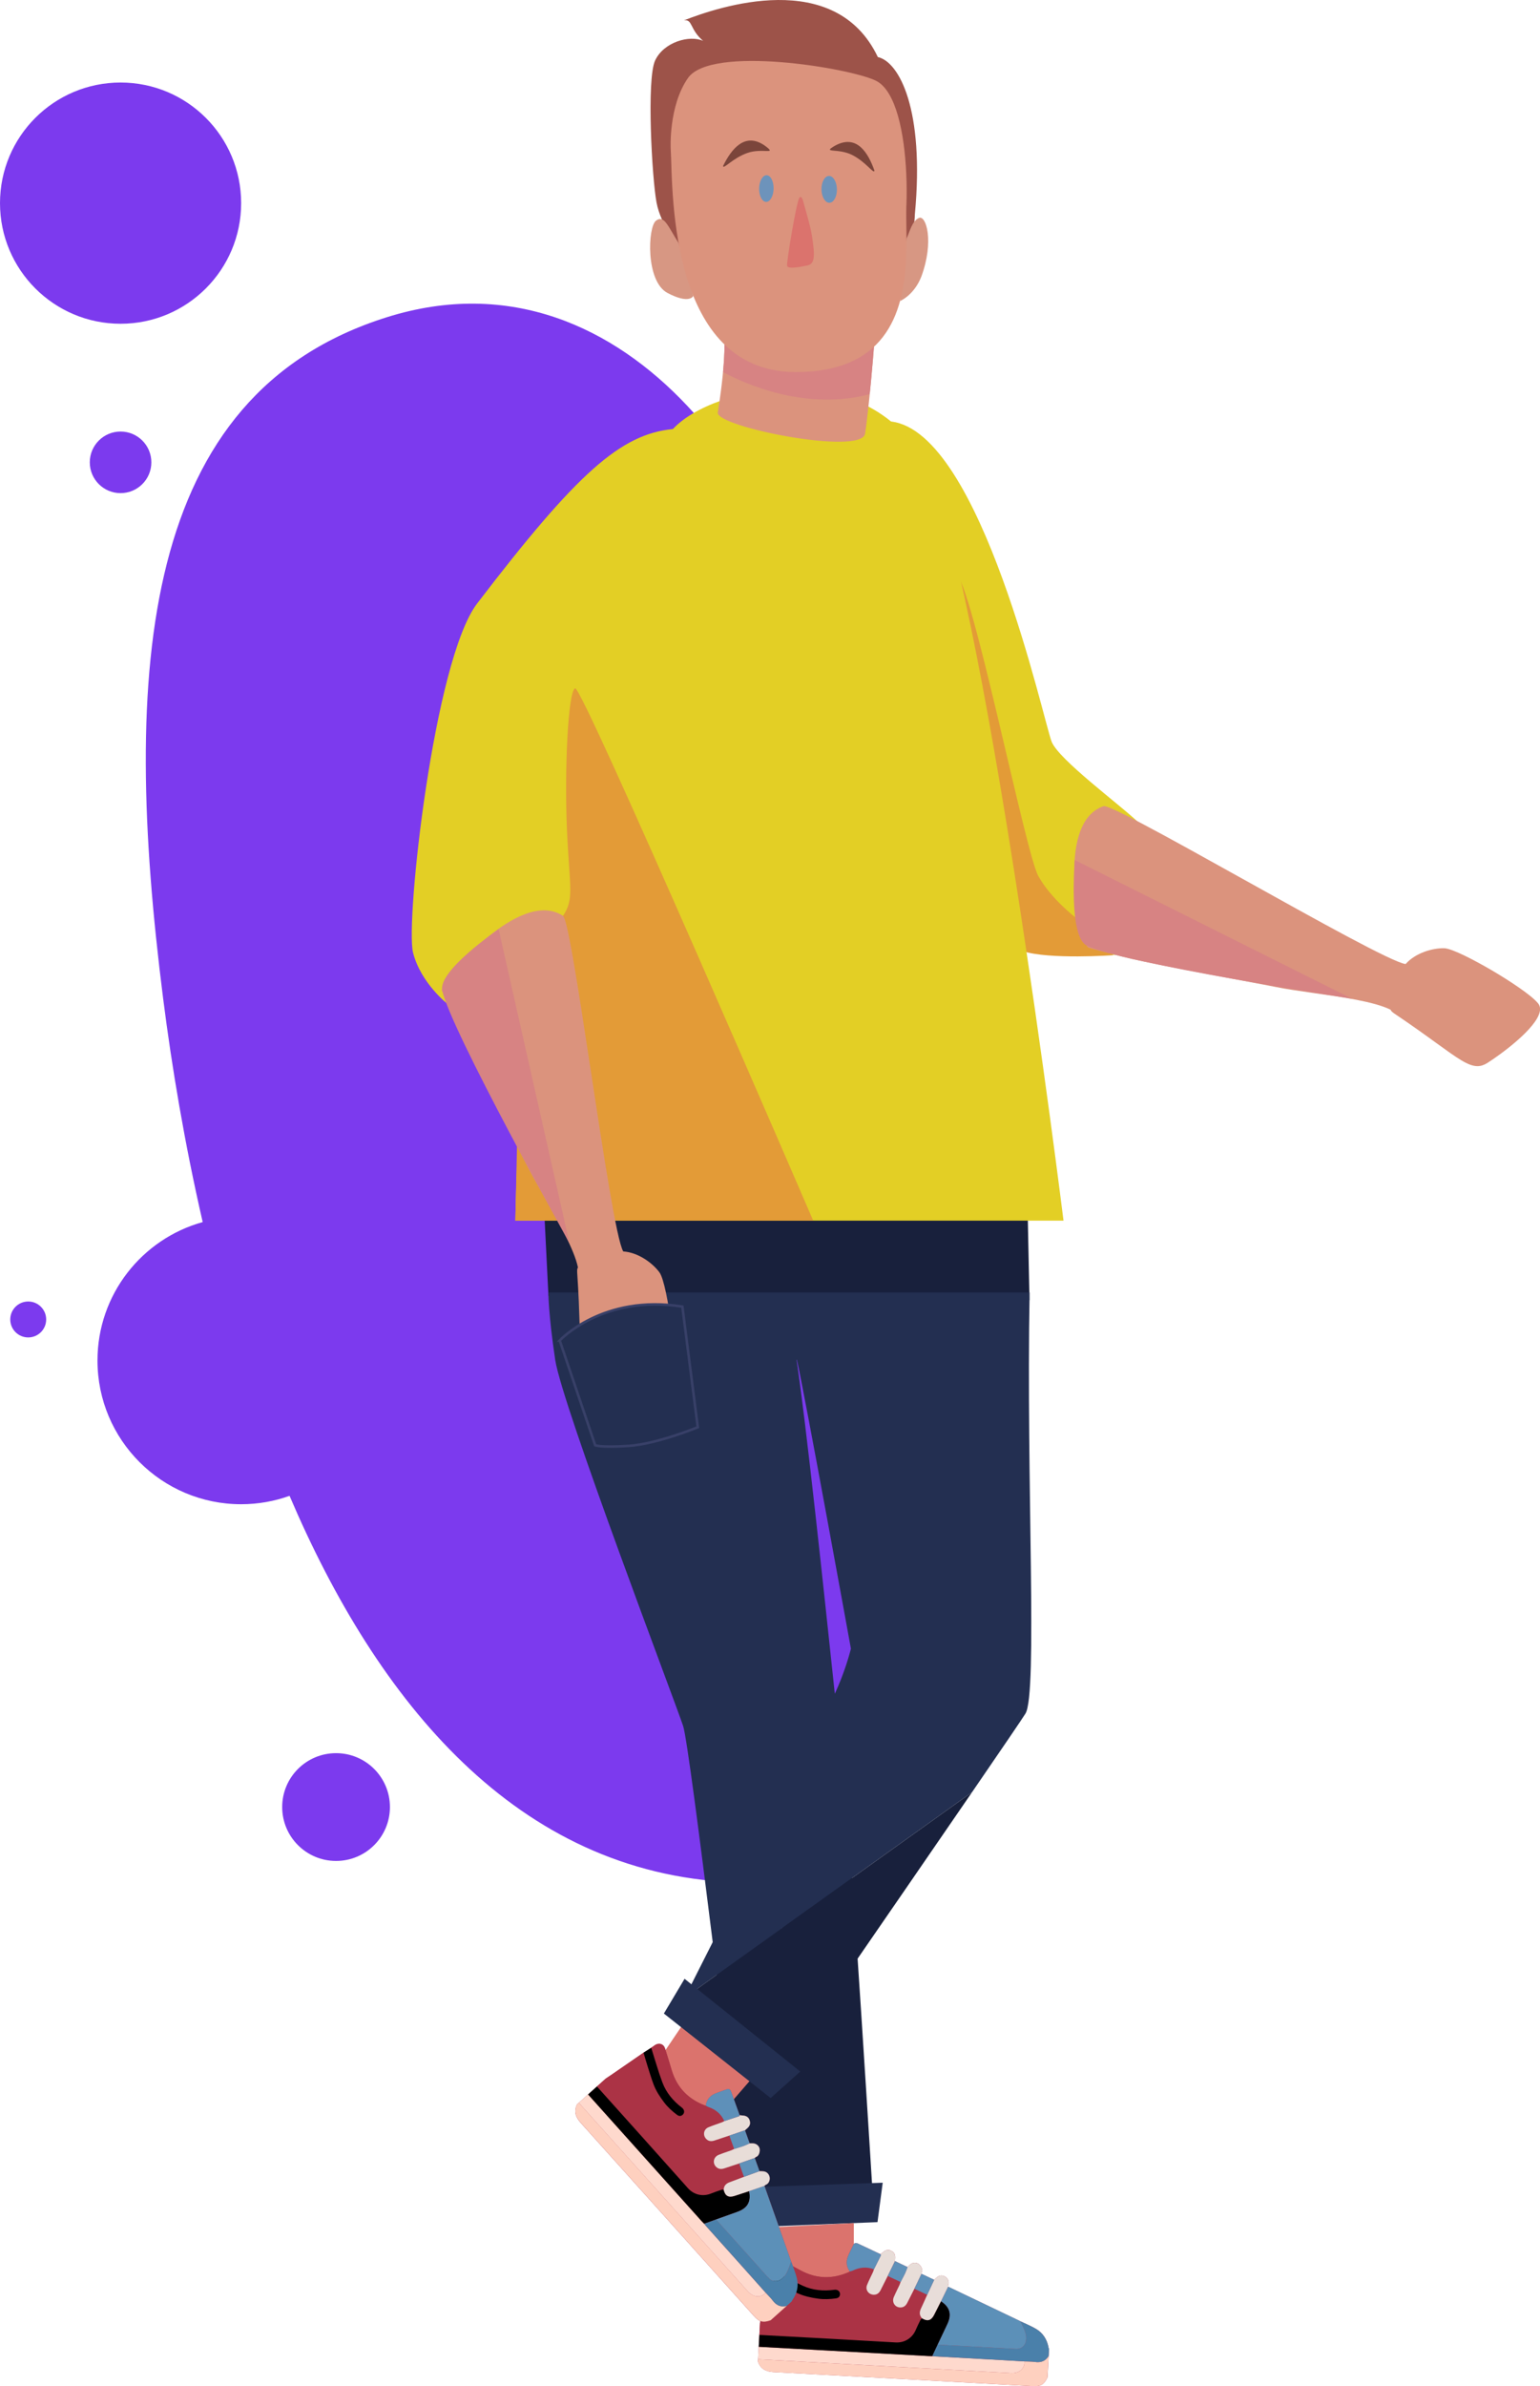 <?xml version="1.0" encoding="UTF-8"?><svg id="a" xmlns="http://www.w3.org/2000/svg" viewBox="0 0 600.31 929.82"><defs><style>.b{fill:#9d5349;}.c{stroke:#384068;stroke-miterlimit:10;}.c,.d{fill:#232f51;}.e{fill:#e3cf25;}.f{fill:#db937d;}.g{fill:#fed9cd;}.h{fill:#e8ddd8;}.i{fill:#d78383;}.j{fill:#e8ddd9;}.k{fill:#5e90b9;}.l{fill:#18203c;}.m{fill:#db736d;}.n{fill:#ab3345;}.o{fill:#6d93bb;}.p{fill:#5c90b8;}.q{fill:#7c3aee;}.r{fill:#e39b37;}.s{fill:#fed0bf;}.t{fill:#5f91b9;}.u{fill:#4a80aa;}.v{fill:#d79783;}.w{fill:#7b453b;}</style></defs><g><path class="q" d="M316.57,263.72c-4.62-64.45-69.76-170.26-165.79-140.1-96.03,30.17-103.51,137.05-87.17,265.63,3.36,26.41,8.32,56.21,15.4,86.96-23.65,6.56-41.01,28.22-41.01,53.95,0,30.93,25.07,56,56,56,6.62,0,12.97-1.16,18.87-3.27,34.33,80.39,88.55,146.87,172.83,150.59,151.33,6.68,30.87-469.77,30.87-469.77Z"/><circle class="q" cx="47" cy="79.16" r="47"/><circle class="q" cx="11" cy="514.16" r="7"/><circle class="q" cx="131" cy="704.16" r="21"/><circle class="q" cx="47" cy="180.16" r="12"/></g><g><path class="l" d="M329.2,694.59c2.22,17.76,11.44,167.83,11.44,167.83h-50.07s-3.2-27.22-7.3-61.06h0l45.92-106.77h.01Z"/><polyline class="l" points="400.24 455.29 401.31 506.64 213.79 504.97 211.31 455.29 397.34 455.29"/><polygon class="d" points="344.09 850.55 286.33 852.5 289.02 868.02 342.06 865.91 344.09 850.55"/><polygon class="m" points="332.83 866.28 332.83 887.77 301.17 887.77 298.79 868.02 332.83 866.28"/><polygon class="m" points="292.71 810.35 278.63 826.58 254.71 805.83 265.85 789.35 292.71 810.35"/><path class="d" d="M213.76,503.65s0,8.46,2.66,26.22,46.88,133.56,49.89,142.76c1.35,4.13,6.38,42.8,11.51,84.17-4.66,9.25-8.53,16.89-10.97,21.71l12.54-8.97c1.33,10.83,2.65,21.63,3.88,31.82h0l21.49-49.97,74.16-53.03c11.25-16.4,19.49-28.49,20.81-30.62,4.82-7.76,.27-89.97,1.62-164.1H213.76Zm111.66,156.38c-4.34-40.84-11.05-104.29-14.9-130.15h.12c3,13.11,21.05,112.54,21.05,112.54-.44,1.96-2.55,9.56-6.28,17.62h0Z"/><path class="l" d="M264.01,784.1s1.03-2.03,2.84-5.59h0l112.07-80.14c-29.69,43.29-80.36,116.7-80.36,116.7l-34.55-30.96h0Z"/><polygon class="d" points="311.96 807.22 266.85 771.09 258.79 784.62 300.41 817.56 311.96 807.22"/></g><path class="e" d="M443.47,320.18c-7.47-7.02-30.47-24.02-33.47-31.02s-27.3-120.81-62.65-124.91c-35.35-4.09-48.94,130.14-48.94,130.14,0,0,83.76,73.42,101.68,76.09s35.15,1.57,35.15,1.57l8.23-51.88Z"/><path class="r" d="M372.58,223.55c6.14,2.77,27.14,108.77,32.14,117.77s14.54,16.2,14.54,16.2l14.69,14.7s-25.06,1.76-35.15-1.57-29.21-74.18-29.15-75.75,2.93-71.34,2.93-71.34Z"/><path class="e" d="M174.63,391.38s-10.63-8.22-13.63-20.22,8.13-113.94,25-136c39-51,56-66,76.3-67.97,26.65-2.59-9.9,136.06-9.9,136.06l-30.11,64.95-47.67,23.18Z"/><path class="e" d="M200.89,475.65c4.11-192.49,45.71-291.43,61.41-308.46s74.9-28.97,97.8,12.5,54.47,295.96,54.47,295.96H200.89Z"/><path class="n" d="M403.77,907.47c-1.91-1.12-3.98-1.95-5.99-2.91-.52-.26-1.05-.52-1.57-.77-8.88-4.24-17.77-8.49-26.65-12.73,.03-.22,0-.46,.08-.65,.74-1.67-.81-3.76-2.79-3.68-1.24,.05-1.9,.93-2.69,1.66-1.65-.78-3.29-1.55-4.94-2.33,.02-.22,0-.46,.08-.65,.52-1.08-.31-2.49-1.17-3.17-.83-.65-2.14-.66-3.09,0-.47,.33-.85,.79-1.27,1.18-1.63-.78-3.27-1.55-4.9-2.33,.02-.4,.05-.8,.07-1.21,.08-1.44-.41-2.26-1.7-2.88-1.01-.49-2.11-.23-3.1,.68-.28,.26-.61,.48-.91,.72-2.91-1.37-5.83-2.73-8.73-4.11-.88-.42-1.53-.33-1.96,.63-.64,1.43-1.4,2.82-1.99,4.28-.84,2.08-.64,4.08,.73,5.91-.12,.08-.23,.19-.36,.25-6.34,2.8-12.58,2.7-18.73-.59-2.62-1.4-5.22-2.82-7.86-4.17-1.66-.85-3.3-.04-3.7,1.78-.13,.61-.22,1.22-.33,1.84-.25,1.15-.51,2.3-.76,3.46-.92,5.01-1.84,10.02-2.76,15.04-.16,.84-.34,1.68-.51,2.51-.08,1.54-.17,3.09-.25,4.63s-.17,3.09-.25,4.63c-.09,1.62-.18,3.23-.26,4.85l-.05,.88c.98,2.9,3.13,3.94,6.06,4.1,33.64,1.8,67.27,3.65,100.91,5.48,3.26,.18,4.51-.54,5.9-3.42,.15-2.79,.3-5.59,.46-8.38,.05-.88,.1-1.76,.14-2.65-.06-.16-.16-.32-.19-.49-.56-3.2-2.16-5.76-4.96-7.39h-.01Z"/><path class="r" d="M219.4,356.99c4.6-6.83,2.6-10.83,1.6-33.83s.4-53.88,3.2-54.94,92.8,207.42,92.8,207.42h-116.11l1.34-60.36,17.17-58.3Z"/><path class="n" d="M310.57,887.56c-.56-2.14-1.44-4.2-2.17-6.29-.19-.55-.37-1.11-.57-1.66-3.28-9.28-6.56-18.56-9.84-27.85,.17-.14,.32-.32,.52-.4,1.71-.66,2.09-3.23,.63-4.58-.92-.84-2-.69-3.08-.73-.62-1.71-1.23-3.42-1.85-5.13,.17-.14,.32-.33,.52-.4,1.13-.4,1.54-1.98,1.41-3.07-.13-1.05-1.05-1.98-2.19-2.18-.56-.1-1.16-.04-1.73-.06-.61-1.7-1.21-3.41-1.82-5.11,.3-.27,.6-.53,.9-.8,1.07-.96,1.31-1.89,.84-3.24-.37-1.06-1.33-1.66-2.68-1.71-.39-.01-.77-.09-1.16-.14-1.09-3.03-2.19-6.05-3.27-9.08-.33-.92-.84-1.32-1.83-.94-1.47,.56-2.98,1.01-4.43,1.62-2.06,.87-3.34,2.43-3.66,4.69-.14-.03-.3-.03-.43-.08-6.46-2.5-10.81-6.98-12.83-13.66-.86-2.84-1.7-5.69-2.61-8.51-.57-1.78-2.31-2.36-3.87-1.36-.52,.34-1.02,.71-1.53,1.07-.99,.63-1.99,1.27-2.98,1.9-4.2,2.89-8.39,5.79-12.59,8.68-.7,.48-1.42,.95-2.14,1.42-1.15,1.03-2.3,2.06-3.45,3.1-1.15,1.03-2.3,2.06-3.45,3.1-1.21,1.08-2.41,2.16-3.62,3.24l-.66,.59c-1.36,2.75-.57,5,1.39,7.19,22.51,25.06,44.99,50.15,67.47,75.23,2.18,2.43,3.57,2.8,6.59,1.75,2.08-1.87,4.16-3.73,6.25-5.6,.66-.59,1.32-1.18,1.97-1.77,.07-.16,.11-.34,.21-.48,1.87-2.66,2.54-5.6,1.72-8.73l.02-.02Z"/><g><path class="n" d="M300.3,884.23c.11-.61,.2-1.23,.33-1.84,.4-1.81,2.04-2.63,3.7-1.78,2.64,1.36,5.25,2.77,7.86,4.17,6.15,3.29,12.39,3.39,18.73,.59,.13-.06,.24-.16,.36-.25,.35-.1,.72-.15,1.04-.31,2.71-1.34,5.48-1.63,8.34-.53-.11,.34-.19,.7-.34,1.02-.78,1.7-1.65,3.36-2.35,5.1-.75,1.85,.57,3.72,2.55,3.79,1.35,.05,2.19-.68,2.76-1.82,.92-1.83,1.84-3.66,2.76-5.49,1.67,.79,3.34,1.58,5.01,2.36-.13,.37-.23,.76-.4,1.12-.74,1.6-1.56,3.16-2.25,4.78-.88,2.08,.62,4.18,2.83,4.01,1.23-.1,1.97-.86,2.49-1.91,.89-1.8,1.81-3.58,2.72-5.38,1.67,.79,3.33,1.57,5,2.36-.81,1.8-1.6,3.6-2.44,5.38-.64,1.35-.66,2.6,.4,3.76-.2,.21-.45,.38-.58,.63-.65,1.31-1.31,2.62-1.88,3.97-1.25,2.93-4.11,5.05-7.86,4.83-17.69-1.04-35.38-1.96-53.07-2.93l.25-4.63c.17-.84,.35-1.67,.51-2.51,.93-5.01,1.84-10.02,2.76-15.04,1.61,.87,3.21,1.77,4.84,2.62,2.21,1.15,4.41,2.33,6.67,3.36,2.48,1.12,5.11,1.67,7.81,2.05,2.39,.34,4.73,.21,7.07-.12,1.16-.17,1.65-1.01,1.46-2.05-.16-.87-1.08-1.43-2.12-1.29-4.26,.58-8.46,.21-12.36-1.57-4.29-1.96-8.42-4.29-12.62-6.46h.02Z"/><path class="s" d="M408.32,926.38c-1.39,2.88-2.64,3.6-5.9,3.42-33.63-1.83-67.27-3.68-100.91-5.48-2.93-.16-5.08-1.19-6.06-4.1l.05-.88c32.89,1.79,65.77,3.58,98.66,5.39,2.71,.15,5.34-1.39,5.21-4.55,1.35,.06,2.71,.02,4.04,.21,2.33,.33,4.15-.3,5.36-2.38l-.46,8.38h.01Z"/><path class="g" d="M399.37,920.18c.13,3.17-2.5,4.7-5.21,4.55-32.89-1.81-65.77-3.6-98.66-5.39l.26-4.85c22.07,1.2,44.14,2.41,66.21,3.61,.48,.03,.95,.02,1.43,.03,.44,.04,.87,.1,1.31,.12,6.93,.38,13.86,.75,20.79,1.14,4.62,.26,9.24,.53,13.86,.79h.01Z"/><path d="M363.41,918.12c-.48,0-.96,0-1.43-.03-22.07-1.2-44.14-2.4-66.21-3.61l.25-4.63c17.69,.97,35.38,1.89,53.07,2.93,3.75,.22,6.61-1.9,7.86-4.83,.57-1.35,1.23-2.66,1.88-3.97,.12-.24,.38-.42,.58-.63,2.14,1.35,3.62,.91,4.76-1.39,.87-1.75,1.76-3.49,2.65-5.23,3.55,2.35,4.3,5.18,2.42,9.07-1.26,2.61-2.48,5.23-3.72,7.85l-2.1,4.47h0Z"/><path class="u" d="M363.41,918.12c.7-1.49,1.4-2.98,2.1-4.47,10.21,.56,20.42,1.11,30.62,1.67,1.67,.09,3.19-.97,3.66-2.57,.51-1.74,.11-3.4-.53-5.01-.43-1.08-.97-2.12-1.47-3.18,2,.96,4.08,1.8,5.99,2.91,2.8,1.64,4.4,4.19,4.96,7.39,.03,.17,.12,.33,.19,.49l-.14,2.65c-1.21,2.08-3.03,2.72-5.36,2.38-1.33-.19-2.7-.15-4.04-.21-4.62-.26-9.24-.53-13.86-.79-6.93-.38-13.86-.76-20.79-1.14-.44-.02-.88-.08-1.31-.12h-.02Z"/><path class="p" d="M397.79,904.56c.49,1.06,1.03,2.09,1.47,3.18,.65,1.61,1.04,3.27,.53,5.01-.47,1.6-1.99,2.66-3.66,2.57-10.21-.55-20.42-1.11-30.62-1.67,1.24-2.62,2.46-5.24,3.72-7.85,1.88-3.88,1.13-6.72-2.42-9.07,.92-1.89,1.84-3.78,2.77-5.68,8.88,4.24,17.77,8.49,26.65,12.73,.53,.25,1.05,.51,1.57,.77h-.01Z"/><path class="h" d="M346.05,886.88c-.92,1.83-1.85,3.66-2.76,5.49-.57,1.14-1.41,1.87-2.76,1.82-1.99-.07-3.3-1.95-2.55-3.79,.7-1.73,1.57-3.4,2.35-5.1,.15-.32,.23-.68,.34-1.02,.92-1.82,1.84-3.65,2.74-5.48,.04-.08-.11-.25-.18-.38,.31-.24,.63-.46,.91-.72,.99-.92,2.09-1.17,3.1-.68,1.29,.62,1.78,1.44,1.7,2.88-.02,.4-.05,.8-.07,1.21-.94,1.93-1.88,3.85-2.83,5.78h0Z"/><path class="h" d="M356.44,891.86c-.91,1.79-1.83,3.58-2.72,5.38-.52,1.06-1.26,1.82-2.49,1.91-2.2,.18-3.71-1.92-2.83-4.01,.69-1.62,1.51-3.18,2.25-4.78,.17-.36,.27-.75,.4-1.12,.59-1.13,1.21-2.24,1.76-3.39,.37-.78,.64-1.61,.95-2.42,.42-.4,.8-.85,1.27-1.18,.95-.67,2.26-.65,3.09,0,.86,.68,1.69,2.09,1.17,3.17-.09,.19-.06,.43-.08,.65-.93,1.93-1.86,3.87-2.78,5.8h.01Z"/><path class="j" d="M369.57,891.06c-.92,1.89-1.84,3.78-2.77,5.68-.88,1.74-1.78,3.48-2.65,5.23-1.14,2.3-2.62,2.74-4.76,1.39-1.06-1.16-1.03-2.41-.4-3.76,.84-1.78,1.63-3.59,2.44-5.38,.91-1.94,1.82-3.89,2.72-5.83,.79-.72,1.45-1.6,2.69-1.66,1.99-.09,3.54,2.01,2.79,3.68-.08,.19-.06,.43-.08,.65h.02Z"/><path d="M300.3,884.23c4.2,2.17,8.32,4.5,12.62,6.46,3.89,1.78,8.1,2.15,12.36,1.57,1.05-.14,1.96,.42,2.12,1.29,.19,1.04-.3,1.88-1.46,2.05-2.34,.34-4.68,.46-7.07,.12-2.7-.38-5.34-.93-7.81-2.05-2.27-1.03-4.46-2.21-6.67-3.36-1.63-.85-3.23-1.74-4.84-2.62,.25-1.15,.51-2.3,.76-3.46h0Z"/><path class="k" d="M343.24,878.43c.06,.13,.22,.3,.18,.38-.9,1.83-1.82,3.66-2.74,5.48-2.86-1.09-5.63-.8-8.34,.53-.32,.16-.69,.21-1.04,.31-1.37-1.83-1.57-3.83-.73-5.91,.59-1.46,1.34-2.84,1.99-4.28,.43-.97,1.08-1.05,1.96-.63,2.91,1.38,5.82,2.74,8.73,4.11h-.01Z"/><path class="t" d="M364.16,888.39c-.91,1.94-1.82,3.88-2.72,5.83-1.67-.78-3.33-1.57-5-2.36,.93-1.93,1.86-3.87,2.78-5.8,1.64,.78,3.29,1.55,4.94,2.33h0Z"/><path class="t" d="M353.78,883.44c-.31,.81-.58,1.64-.95,2.42-.55,1.15-1.17,2.26-1.76,3.39-1.67-.79-3.34-1.58-5.01-2.36,.94-1.93,1.88-3.85,2.83-5.78,1.63,.78,3.27,1.55,4.9,2.33h-.01Z"/></g><g><path class="n" d="M253.85,797.96c.51-.36,1.01-.73,1.53-1.07,1.56-1,3.3-.42,3.87,1.36,.9,2.83,1.75,5.67,2.61,8.51,2.02,6.68,6.37,11.16,12.83,13.66,.13,.05,.29,.06,.43,.08,.32,.17,.62,.4,.96,.51,2.86,.97,5.03,2.73,6.28,5.52-.32,.16-.63,.36-.96,.48-1.75,.65-3.55,1.21-5.27,1.94-1.84,.77-2.23,3.03-.88,4.49,.92,.99,2.03,1.07,3.24,.66,1.94-.65,3.89-1.29,5.83-1.93,.62,1.74,1.25,3.48,1.87,5.21-.36,.17-.7,.38-1.07,.51-1.66,.6-3.34,1.13-4.97,1.79-2.1,.85-2.52,3.4-.83,4.83,.94,.8,2,.78,3.11,.41,1.9-.64,3.81-1.26,5.72-1.88,.62,1.73,1.24,3.47,1.87,5.2-1.84,.7-3.68,1.42-5.53,2.08-1.41,.51-2.31,1.37-2.38,2.94-.28,0-.59-.05-.85,.04-1.39,.47-2.78,.93-4.14,1.48-2.95,1.19-6.48,.66-8.97-2.14-11.77-13.24-23.63-26.4-35.45-39.59l3.45-3.1c.71-.47,1.43-.93,2.14-1.42,4.2-2.89,8.39-5.78,12.59-8.68,.52,1.76,1.02,3.52,1.57,5.27,.75,2.37,1.46,4.77,2.34,7.09,.96,2.54,2.44,4.79,4.08,6.98,1.45,1.93,3.19,3.49,5.09,4.91,.93,.7,1.88,.46,2.48-.41,.5-.73,.25-1.77-.59-2.41-3.42-2.6-6.13-5.83-7.63-9.85-1.65-4.42-2.92-8.99-4.35-13.49l-.02,.02Z"/><path class="s" d="M300.42,904.14c-3.02,1.05-4.41,.68-6.59-1.75-22.49-25.08-44.96-50.17-67.47-75.23-1.96-2.19-2.75-4.44-1.39-7.19l.66-.59c21.99,24.52,43.98,49.04,65.95,73.57,1.81,2.03,4.76,2.8,6.91,.47,.91,1,1.91,1.93,2.71,3.01,1.41,1.88,3.14,2.72,5.48,2.1l-6.25,5.6h-.01Z"/><path class="g" d="M298.48,893.43c-2.15,2.33-5.09,1.56-6.91-.47-21.98-24.53-43.97-49.05-65.95-73.57l3.62-3.24c14.76,16.46,29.51,32.91,44.27,49.37,.32,.35,.66,.69,.99,1.03,.28,.34,.55,.69,.84,1.02,4.63,5.17,9.27,10.34,13.9,15.51,3.09,3.45,6.16,6.91,9.24,10.36h0Z"/><path d="M274.5,866.55c-.33-.34-.67-.68-.99-1.03-14.76-16.46-29.51-32.91-44.27-49.37l3.45-3.1c11.83,13.19,23.68,26.36,35.45,39.59,2.49,2.81,6.02,3.33,8.97,2.14,1.36-.55,2.75-1.01,4.14-1.48,.26-.09,.57-.03,.85-.04,.56,2.46,1.92,3.2,4.35,2.38,1.85-.63,3.71-1.22,5.57-1.83,.85,4.17-.63,6.7-4.7,8.13-2.73,.95-5.45,1.95-8.18,2.92l-4.64,1.68h0Z"/><path class="u" d="M274.5,866.55c1.55-.56,3.1-1.12,4.64-1.68,6.83,7.61,13.65,15.22,20.48,22.83,1.12,1.24,2.94,1.57,4.41,.77,1.59-.87,2.49-2.33,3.17-3.92,.46-1.07,.81-2.19,1.21-3.28,.74,2.09,1.61,4.15,2.17,6.29,.82,3.14,.15,6.08-1.72,8.73-.1,.14-.14,.32-.21,.48l-1.97,1.77c-2.33,.61-4.07-.22-5.48-2.1-.81-1.08-1.8-2.01-2.71-3.01-3.08-3.45-6.15-6.91-9.24-10.36-4.63-5.17-9.27-10.34-13.9-15.51-.29-.33-.56-.68-.84-1.02h0Z"/><path class="p" d="M308.4,881.27c-.4,1.1-.75,2.21-1.21,3.28-.68,1.6-1.58,3.05-3.17,3.92-1.46,.8-3.29,.47-4.41-.77-6.83-7.61-13.65-15.22-20.48-22.83,2.73-.98,5.45-1.97,8.18-2.92,4.07-1.42,5.55-3.95,4.7-8.13,1.99-.69,3.98-1.37,5.97-2.06,3.28,9.28,6.56,18.56,9.84,27.85,.19,.55,.38,1.1,.57,1.66h0Z"/><path class="h" d="M284.32,832.18c-1.94,.64-3.89,1.28-5.83,1.93-1.21,.4-2.32,.32-3.24-.66-1.36-1.45-.96-3.71,.88-4.49,1.72-.73,3.51-1.29,5.27-1.94,.33-.12,.64-.32,.96-.48,1.94-.64,3.88-1.28,5.82-1.93,.08-.03,.1-.26,.14-.39,.39,.05,.77,.12,1.16,.14,1.35,.05,2.3,.65,2.68,1.71,.47,1.35,.24,2.28-.84,3.24-.3,.27-.6,.53-.9,.8-2.03,.69-4.06,1.39-6.08,2.08h-.02Z"/><path class="h" d="M288.14,843.05c-1.91,.63-3.82,1.24-5.72,1.88-1.12,.38-2.18,.39-3.11-.41-1.68-1.43-1.27-3.99,.83-4.83,1.63-.66,3.32-1.19,4.97-1.79,.37-.13,.72-.34,1.07-.51,1.22-.38,2.44-.73,3.64-1.15,.82-.29,1.59-.69,2.39-1.04,.58,.01,1.17-.04,1.73,.06,1.14,.2,2.06,1.14,2.19,2.18,.13,1.09-.28,2.67-1.41,3.07-.2,.07-.35,.26-.52,.4-2.02,.71-4.05,1.42-6.07,2.13h.01Z"/><path class="j" d="M297.99,851.76c-1.99,.69-3.98,1.37-5.97,2.06-1.86,.61-3.72,1.2-5.57,1.83-2.43,.82-3.79,.08-4.35-2.38,.07-1.57,.97-2.43,2.38-2.94,1.85-.67,3.69-1.39,5.53-2.08,2.02-.73,4.03-1.46,6.05-2.2,1.07,.05,2.16-.11,3.08,.73,1.47,1.35,1.08,3.92-.63,4.58-.19,.07-.35,.26-.52,.4h0Z"/><path d="M253.85,797.96c1.43,4.5,2.7,9.07,4.35,13.49,1.49,4.01,4.2,7.24,7.63,9.85,.84,.64,1.09,1.68,.59,2.41-.6,.87-1.55,1.11-2.48,.41-1.89-1.42-3.64-2.98-5.09-4.91-1.64-2.18-3.12-4.43-4.08-6.98-.88-2.33-1.59-4.72-2.34-7.09-.55-1.75-1.05-3.51-1.57-5.27,.99-.63,1.99-1.27,2.98-1.9h0Z"/><path class="k" d="M288.31,824.21c-.05,.14-.06,.37-.14,.39-1.93,.66-3.87,1.29-5.82,1.93-1.25-2.8-3.42-4.55-6.28-5.52-.34-.11-.64-.34-.96-.51,.32-2.26,1.6-3.82,3.66-4.69,1.45-.61,2.96-1.06,4.43-1.62,.99-.38,1.51,.02,1.83,.94,1.08,3.03,2.18,6.06,3.27,9.08h.01Z"/><path class="t" d="M296.06,846.05c-2.02,.73-4.03,1.46-6.05,2.2-.62-1.73-1.24-3.47-1.87-5.2,2.02-.71,4.05-1.42,6.07-2.13,.62,1.71,1.23,3.42,1.85,5.13h0Z"/><path class="t" d="M292.22,835.21c-.79,.35-1.57,.75-2.39,1.04-1.2,.42-2.43,.77-3.64,1.15-.62-1.74-1.25-3.48-1.87-5.21,2.03-.7,4.06-1.39,6.08-2.08,.61,1.7,1.21,3.41,1.82,5.11h0Z"/></g><path class="f" d="M311.25,143.23c-12.32,1.18-21.69-2.78-28.85-9.63,.04,2.13-.04,4.52-.2,7.02-.51,7.78-1.78,16.42-2.4,20.1-.95,5.61,56,16.89,57.41,8.29,.79-4.8,2.16-17.95,3.09-29.1,.3-3.62,.56-7.01,.73-9.85-6.2,6.86-15.59,11.81-29.75,13.16h-.01Z"/><path class="f" d="M599.6,391.04c-2.42-3.12-11.17-8.87-17.92-12.84-6.76-3.97-15.71-8.64-18.7-8.7-4.56-.1-11.18,1.79-15.06,6.16-5.06-.63-34.74-17.16-63.45-33.15-14.88-8.28-28.93-16.11-39.16-21.5l-.11-.06h0c-5.03-2.64-8.66-4.46-11.1-5.54-2.91-1.3-3.63-1.35-3.92-1.27-9.88,3.35-11.67,16.84-11.43,27.57,.3,13.5,3.98,27.12,5.53,27.57,2.69,.78,3.88,1.09,7.81,2.1l3.27,.85h0l.66,.17c.51,.13,1.05,.27,1.63,.42,7.41,1.92,30.88,6.34,46.42,9.26,6.2,1.17,11.1,2.09,13.05,2.49,4.1,.85,9.32,1.58,14.84,2.37,11.1,1.57,23.67,3.35,30.1,6.51,.18,.49,.6,.92,1.42,1.47,6.84,4.59,12.15,8.43,16.41,11.52,8.22,5.95,12.44,9.01,16.04,9.01,1.31,0,2.54-.41,3.84-1.23,4.94-3.11,19.31-13.49,20.49-20.18,.21-1.17,0-2.17-.64-2.98Z"/><path class="f" d="M261.61,515.89c-1-7.78-2.79-17.71-4.57-20.11-2.7-3.65-8.26-7.74-14.09-8.13-2.6-4.39-7.71-37.98-12.66-70.46-2.56-16.84-4.98-32.74-6.99-44.13l-.02-.12h0c-.99-5.6-1.78-9.58-2.42-12.17-.76-3.1-1.16-3.69-1.4-3.88-8.7-5.76-20.46,1.09-28.79,7.84-10.49,8.51-19,19.76-18.41,21.26,1.03,2.61,1.52,3.73,3.12,7.47l1.33,3.1h0l.29,.66c.2,.47,.42,.97,.64,1.5,3.02,7.03,13.9,28.28,21.1,42.34,2.88,5.63,5.16,10.07,6.04,11.86,1.84,3.76,4.45,8.33,7.22,13.18,5.56,9.74,11.85,20.77,13.29,27.79-.27,.44-.36,1.03-.29,2.02,.56,8.22,.77,14.76,.94,20.02,.45,13.84,.6,18.5,6.02,20.48,4.22,1.54,15.28,4.86,22.89,4.86,2.27,0,4.23-.3,5.61-1.02,1.05-.55,1.71-1.33,1.97-2.33,.99-3.82,.17-14.26-.82-22.04Z"/><path class="c" d="M218.18,522.35s16.82-18.19,47.82-13.19l6,47s-15.82,6.51-26.91,7.26-13.09-.26-13.09-.26l-13.82-40.81Z"/><path class="i" d="M172.39,385.95c-1.68-7.77,21.98-23.86,21.98-23.86l27.6,122.27s-46.57-83.41-49.57-98.41Z"/><path class="i" d="M339.02,153.6c.45-4.44,.89-9.22,1.26-13.69,.3-3.62,.56-7.01,.73-9.85-6.2,6.86-15.59,11.81-29.75,13.16h-.01c-12.32,1.19-21.69-2.77-28.85-9.63,.04,2.13-.04,4.52-.2,7.02-.1,1.44-.22,2.92-.35,4.38,13.73,7.37,35.64,14.35,57.18,8.6Z"/><path class="i" d="M423.56,368.41c-7.13-3.52-4.56-33.25-4.56-33.25l108,54s-89.83-13.77-103.44-20.75Z"/><path class="b" d="M264.73,95.83l88.54,4.13s3.18-8.92,3.36-16.48c3.82-40.84-6.13-59.41-14.44-61.25-16.65-34.95-62.13-19.56-75.62-14.28,3.48-.61,2.25,3.55,7.52,7.98-5.27-2.38-15.34,.41-18.72,7.65-3.38,7.24-1.21,45.95,.55,55.31s8.78,16.95,8.78,16.95h.02Z"/><path class="v" d="M264.49,94.67l5.76,20.66s-1.44,3.37-10.05-1.17-7.69-25.72-4.49-28.17,4.72,2.32,8.79,8.68h0Z"/><path class="v" d="M350.88,117.3s5.43-2.26,8.27-9.52c5.09-13.85,1.83-23.99-.9-22.87s-3.61,5.42-4.89,8.12"/><path class="f" d="M353.31,80.02c-.48,13.18,3.3,41.17-13.31,55.72-6.47,5.67-16.02,9.3-30.12,9.23-12.28-.06-21.38-4.52-28.16-11.41-13.27-13.48-17.6-36.27-19.15-53.61-.91-10.14-.87-18.42-1.12-21.88,0,0-.92-16.66,6.72-27.65,9.02-12.97,63.5-3.89,73.35,1.07,7.76,3.92,11.04,20.43,11.75,36.22,.2,4.25,.2,8.44,.06,12.32h0Z"/><ellipse class="o" cx="298.73" cy="73.48" rx="5.2" ry="2.82" transform="translate(219.54 370.74) rotate(-88.9)"/><ellipse class="o" cx="323.23" cy="73.76" rx="3.01" ry="5.23" transform="translate(-1.24 5.68) rotate(-1)"/><path class="m" d="M312.94,77.91s-.66-2.02-1.41-.72c-1.13,1.96-4.96,24.76-4.71,26.38s6.92,.05,6.92,.05c2.68-.32,4.03-1.23,3.34-7.42s-1.29-8.25-4.14-18.27h0Z"/><path class="w" d="M281.87,64.66c.04,1.56,3.6-2.98,9.45-5.05s11.94,.96,6.85-2.83c-7.84-5.52-13.12,1.4-16.3,7.88h0Z"/><path class="w" d="M340.86,66.49c-.23,1.55-3.22-3.39-8.78-6.15-5.56-2.75-11.97-.48-6.47-3.63,8.45-4.55,12.86,2.96,15.25,9.76h0Z"/></svg>